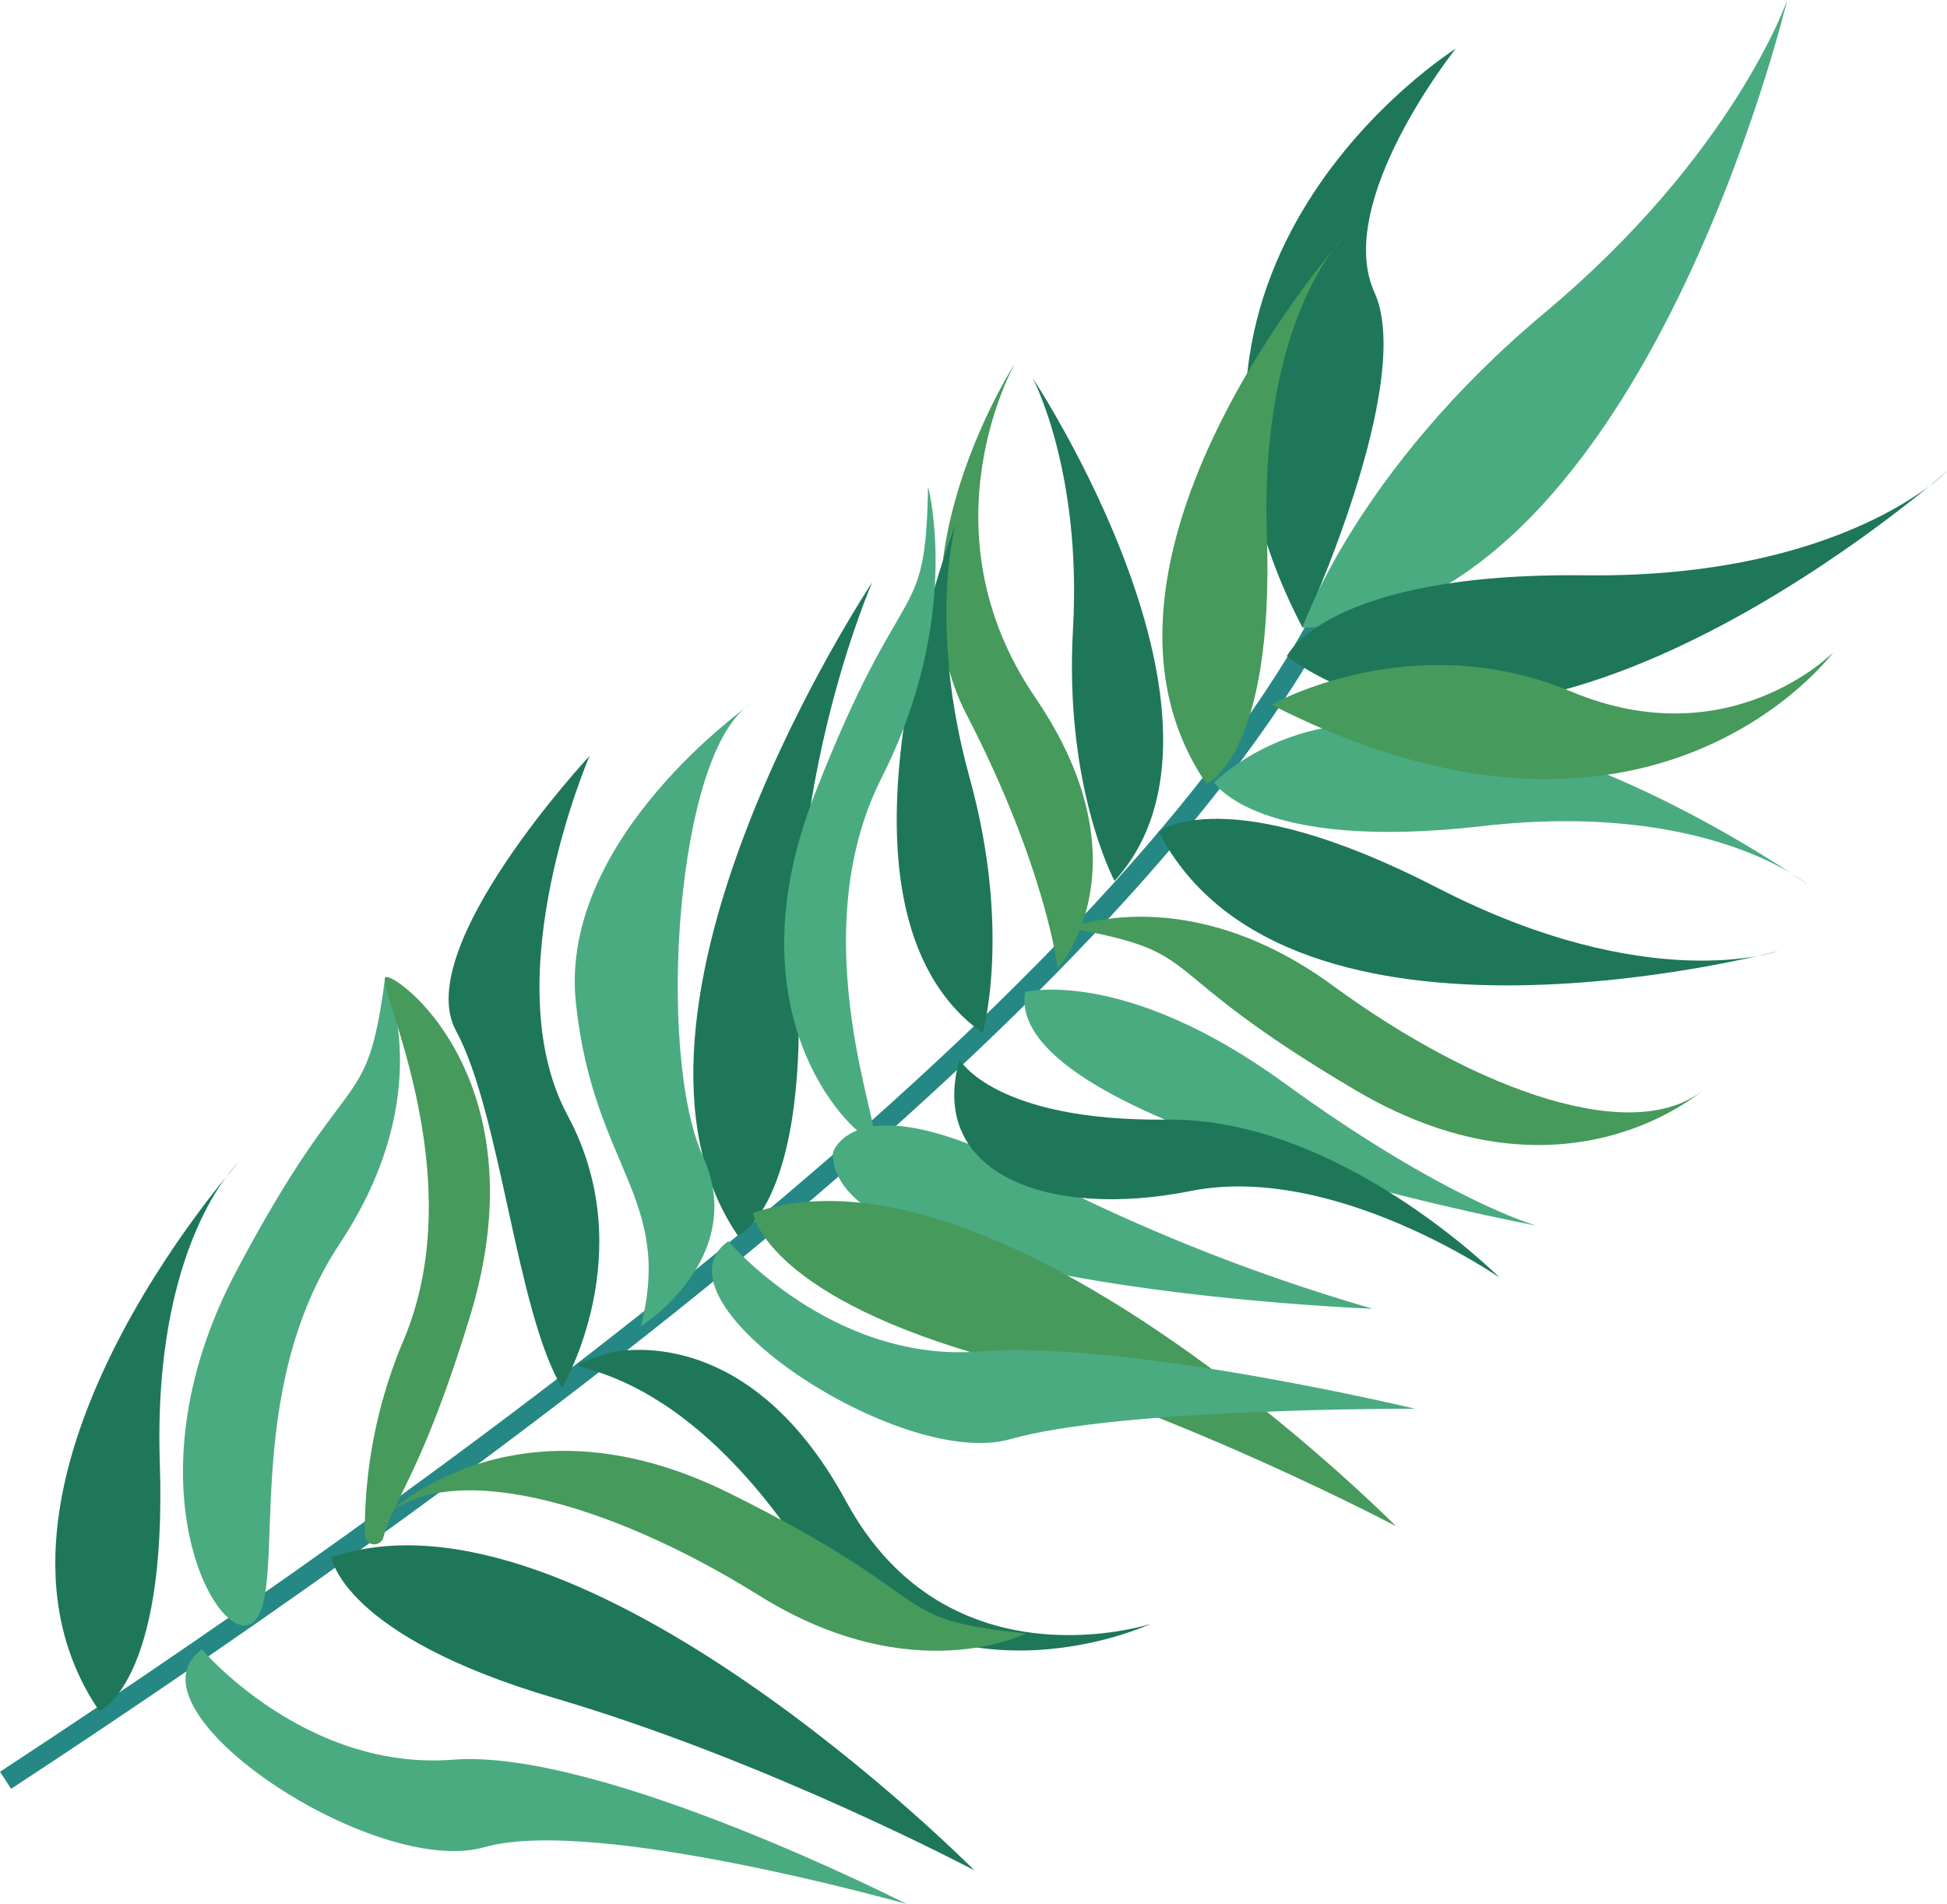 <svg id="Слой_1" data-name="Слой 1" xmlns="http://www.w3.org/2000/svg" viewBox="0 0 434.4 424.85"><defs><style>.cls-1{fill:#1e7759;}.cls-2{fill:#258885;}.cls-3{fill:#4aab80;}.cls-4{fill:#469a5c;}</style></defs><title>leaf-left3</title><path class="cls-1" d="M301.21,177.71s25.26-54.53,16.06-74.78,18.12-54.41,18.12-54.41S258.85,96.57,301.21,177.71Z" transform="translate(-10.6 -37.66)"/><path class="cls-2" d="M13.08,436.8,10.6,433c112.15-73.59,254.63-179.4,296.5-265.57l4.07,2C268.84,256.52,125.71,362.9,13.08,436.8Z" transform="translate(-10.6 -37.66)"/><path class="cls-3" d="M301.21,177.71s11.78-34.93,54.06-70.29,54.09-69.77,54.09-69.77S376.18,176.76,301.21,177.71Z" transform="translate(-10.6 -37.66)"/><path class="cls-1" d="M297.72,184.08s8.74-18.73,66.54-18.05S445,142.8,445,142.8,352.87,224.46,297.72,184.08Z" transform="translate(-10.6 -37.66)"/><path class="cls-1" d="M269.11,223.23s14.9-11.82,62.19,12.53,76,14.11,76,14.11S297.88,279.15,269.11,223.23Z" transform="translate(-10.6 -37.66)"/><path class="cls-3" d="M281.5,212.22s9.32,15.57,59.74,9.78,72.6,13,72.6,13S326,172,281.5,212.22Z" transform="translate(-10.6 -37.66)"/><path class="cls-4" d="M279.77,212.53s15.12-6.12,13.49-55.33,17.45-67,17.45-67S245.81,162.82,279.77,212.53Z" transform="translate(-10.6 -37.66)"/><path class="cls-1" d="M32.77,419.46s15.12-6.12,13.49-55.33,17.45-67,17.45-67S-1.19,369.74,32.77,419.46Z" transform="translate(-10.6 -37.66)"/><path class="cls-1" d="M175.23,313.37s15.12-6.12,13.49-55.33,16.49-90.46,16.49-90.46S141.27,263.65,175.23,313.37Z" transform="translate(-10.6 -37.66)"/><path class="cls-4" d="M294.27,194.9s31.38-17.78,66.85-2.94,58.55-8.79,58.55-8.79S379.11,238.18,294.27,194.9Z" transform="translate(-10.6 -37.66)"/><path class="cls-1" d="M259.27,234.22S248,213.36,250,178s-9-56-9-56S291.72,198.59,259.27,234.22Z" transform="translate(-10.6 -37.66)"/><path class="cls-4" d="M249.24,244.74s26.16-11,58.74,12.85,67.89,36.1,83.19,22.83c0,0-31,28.33-78.18.47S281,250.48,249.24,244.74Z" transform="translate(-10.6 -37.66)"/><path class="cls-3" d="M96.52,255.85s12.18,25.62-10.1,59.27-11.69,76.09-18.94,84.16-29.74-29.68-4.11-78.07S92.26,287.83,96.52,255.85Z" transform="translate(-10.6 -37.66)"/><path class="cls-4" d="M246.61,253.76s20.57-22.9-5.07-60.52-4.43-74.59-4.43-74.59S208.46,162.8,226.2,197,246.61,253.76,246.61,253.76Z" transform="translate(-10.6 -37.66)"/><path class="cls-3" d="M239.32,259s22.06-5.69,57.9,20.38,56.12,31.75,56.12,31.75S234.28,288.84,239.32,259Z" transform="translate(-10.6 -37.66)"/><path class="cls-3" d="M196.43,294.87s4.64-16.21,43.92,4.31a420.87,420.87,0,0,0,76.52,30.5S195.83,325.12,196.43,294.87Z" transform="translate(-10.6 -37.66)"/><path class="cls-1" d="M229.85,268.15s6.53-22.77-2.91-56.92-3.12-56.66-3.12-56.66S190.55,240.25,229.85,268.15Z" transform="translate(-10.6 -37.66)"/><path class="cls-1" d="M224.68,274.09s7.74,13.83,46.33,13.39,74.16,35.26,74.16,35.26-37-25.71-68.9-19.33S217.48,299.51,224.68,274.09Z" transform="translate(-10.6 -37.66)"/><path class="cls-3" d="M217.66,146.25s7.85,29-10.38,65,1.08,80.44-1.85,80.87-33-26-13.12-77.07S217.13,178.51,217.66,146.25Z" transform="translate(-10.6 -37.66)"/><path class="cls-4" d="M96.17,380.57A2.11,2.11,0,0,1,92,380a109.05,109.05,0,0,1,8.74-43.53c15.55-37.24-6.95-80.14-4.05-80.79s34.79,23.56,18.71,75.91C104.91,365.86,98.69,371.63,96.17,380.57Z" transform="translate(-10.6 -37.66)"/><path class="cls-4" d="M178.6,308.32s2.37,17.47,49.84,31.43,93.62,38.45,93.62,38.45S234,289.26,178.6,308.32Z" transform="translate(-10.6 -37.66)"/><path class="cls-1" d="M84.55,385.15s2.37,17.47,49.84,31.43S228,455,228,455,140,366.09,84.55,385.15Z" transform="translate(-10.6 -37.66)"/><path class="cls-3" d="M173.1,314.61s23,27.18,56,24.6S326.34,352,326.34,352s-65.65-.26-90.3,6.78S154.5,327.84,173.1,314.61Z" transform="translate(-10.6 -37.66)"/><path class="cls-3" d="M55.66,405.7s23,27.18,56,24.6,101.24,32.21,101.24,32.21-69.61-19.72-94.26-12.68S37.07,418.93,55.66,405.7Z" transform="translate(-10.6 -37.66)"/><path class="cls-3" d="M153.58,333.63s24.17-15.27,13.83-38-6.14-90.63,10.83-101c0,0-43,29.9-39.16,66.7S160.94,304.83,153.58,333.63Z" transform="translate(-10.6 -37.66)"/><path class="cls-1" d="M145.86,339.68s30.72-9.07,53.53,33S267.33,400,267.33,400,218.39,423.05,186,378.34,127.14,346.46,145.86,339.68Z" transform="translate(-10.6 -37.66)"/><path class="cls-1" d="M136,347.33s17.84-29.94,1.25-60.76,4.91-80.27,4.91-80.27-39.89,42.8-29.85,61.29S125.8,330.31,136,347.33Z" transform="translate(-10.6 -37.66)"/><path class="cls-4" d="M239.47,402.15s-25.28,12.87-59.52-8.49-70.37-31-84.64-16.64c0,0,28.86-30.54,77.93-6.23S207.38,398.75,239.47,402.15Z" transform="translate(-10.6 -37.66)"/></svg>
